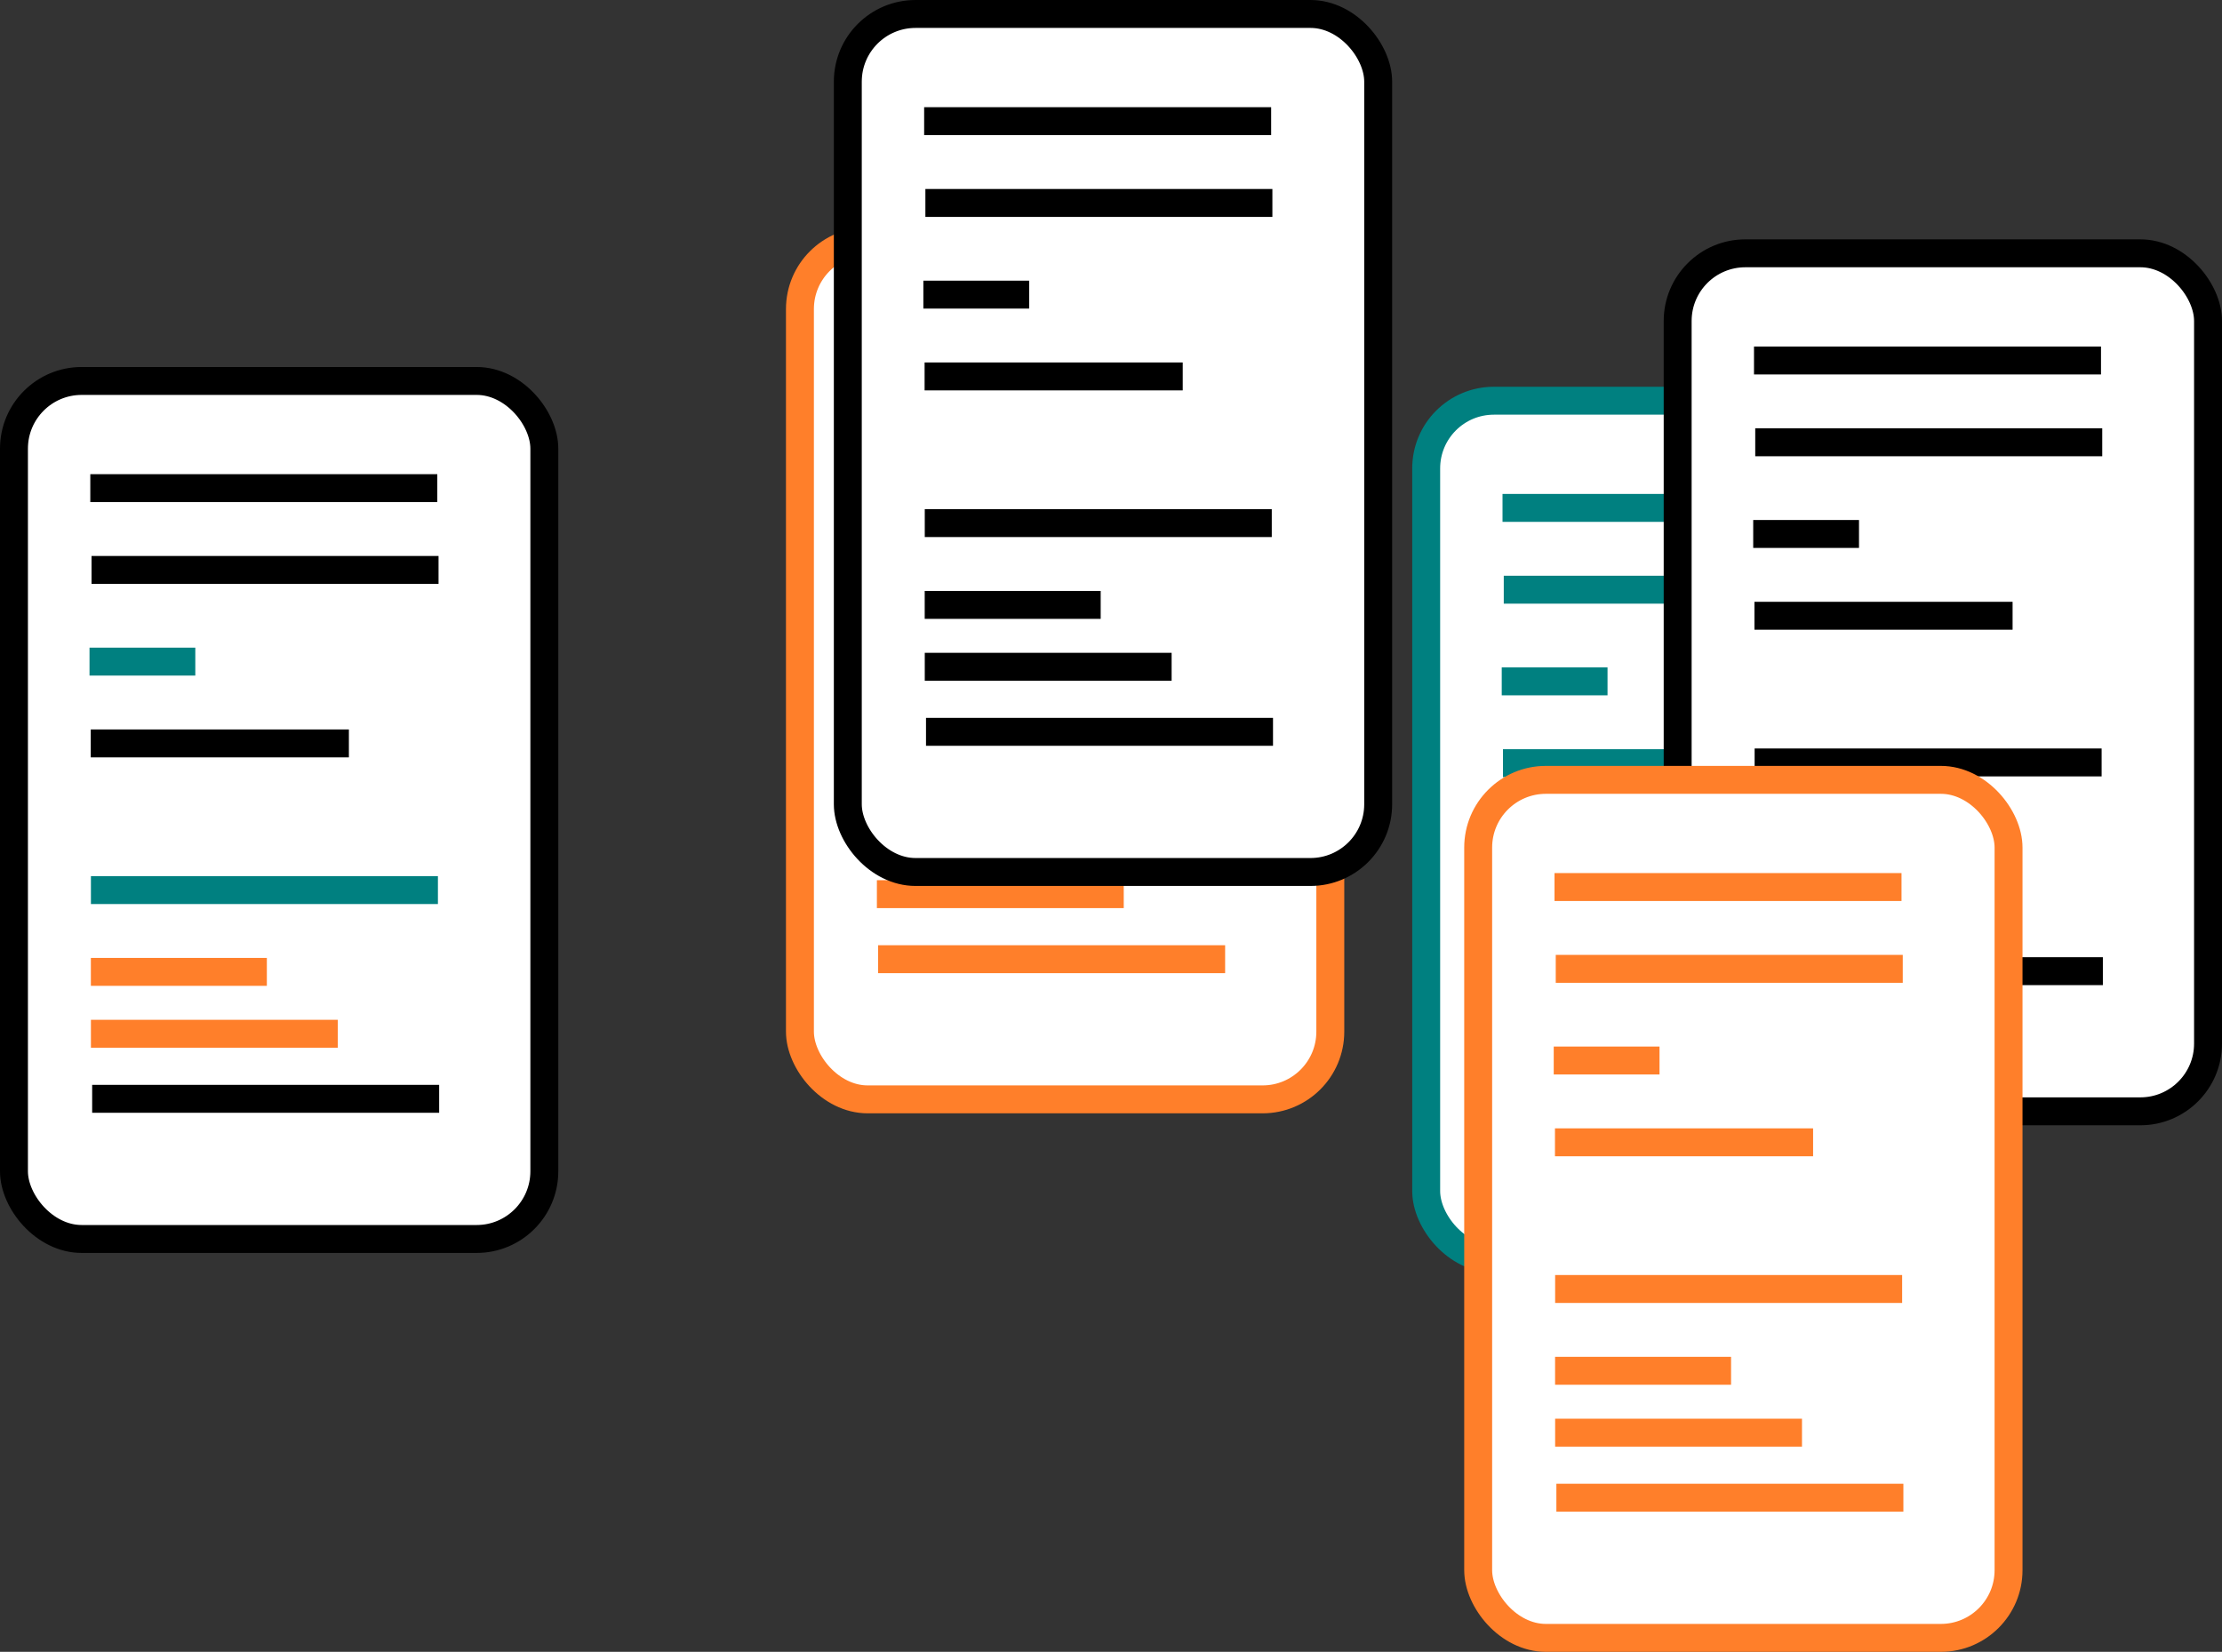 <?xml version="1.0" encoding="UTF-8" standalone="no"?>
<!-- Created with Inkscape (http://www.inkscape.org/) -->

<svg
   xmlns:dc="http://purl.org/dc/elements/1.1/"
   xmlns:cc="http://creativecommons.org/ns#"
   xmlns:rdf="http://www.w3.org/1999/02/22-rdf-syntax-ns#"
   xmlns:svg="http://www.w3.org/2000/svg"
   xmlns="http://www.w3.org/2000/svg"
   xmlns:sodipodi="http://sodipodi.sourceforge.net/DTD/sodipodi-0.dtd"
   xmlns:inkscape="http://www.inkscape.org/namespaces/inkscape"
   width="129.608mm"
   height="96.367mm"
   viewBox="0 0 459.242 341.457"
   id="svg2"
   version="1.1"
   inkscape:version="0.91 r13725"
   sodipodi:docname="many_files.svg">
  <rect x="0" y="0" width="459.242" height="341.457" fill="#333333" stroke="none"/>
  <defs
     id="defs4" />
  <sodipodi:namedview
     id="base"
     pagecolor="#ffffff"
     bordercolor="#666666"
     borderopacity="1.0"
     inkscape:pageopacity="0.0"
     inkscape:pageshadow="2"
     inkscape:zoom="0.98994949"
     inkscape:cx="404.38848"
     inkscape:cy="61.268121"
     inkscape:document-units="px"
     inkscape:current-layer="layer1"
     showgrid="false"
     showguides="true"
     inkscape:guide-bbox="true"
     fit-margin-top="0"
     fit-margin-left="0"
     fit-margin-right="0"
     fit-margin-bottom="0"
     inkscape:window-width="1920"
     inkscape:window-height="1020"
     inkscape:window-x="0"
     inkscape:window-y="32"
     inkscape:window-maximized="1">
    <sodipodi:guide
       position="1217.052,135.743"
       orientation="0,1"
       id="guide4163" />
  </sodipodi:namedview>
  <g
     inkscape:label="Layer 1"
     inkscape:groupmode="layer"
     id="layer1"
     transform="translate(988.48,-209.505)">
    <rect
       style="fill:#ffffff;stroke:#008080;stroke-width:5.772;stroke-miterlimit:4;stroke-dasharray:none;stroke-opacity:1"
       id="rect3028-0"
       width="109.617"
       height="177.365"
       x="-693.717"
       y="292.337"
       ry="13.994" />
    <path
       style="fill:none;stroke:#008080;stroke-width:5.772;stroke-linecap:butt;stroke-linejoin:miter;stroke-miterlimit:4;stroke-dasharray:none;stroke-opacity:1"
       d="m -677.939,314.494 71.718,0"
       id="path3030-29"
       inkscape:connector-curvature="0" />
    <path
       style="fill:none;stroke:#008080;stroke-width:5.772;stroke-linecap:butt;stroke-linejoin:miter;stroke-miterlimit:4;stroke-dasharray:none;stroke-opacity:1"
       d="m -677.682,331.403 71.718,0"
       id="path3030-2-8"
       inkscape:connector-curvature="0" />
    <path
       style="fill:none;stroke:#008080;stroke-width:5.772;stroke-linecap:butt;stroke-linejoin:miter;stroke-miterlimit:4;stroke-dasharray:none;stroke-opacity:1"
       d="m -678.102,350.352 21.865,0"
       id="path3030-0-7"
       inkscape:connector-curvature="0"
       sodipodi:nodetypes="cc" />
    <path
       style="fill:none;stroke:#008080;stroke-width:5.772;stroke-linecap:butt;stroke-linejoin:miter;stroke-miterlimit:4;stroke-dasharray:none;stroke-opacity:1"
       d="m -677.846,367.261 53.351,0"
       id="path3030-2-6-0"
       inkscape:connector-curvature="0"
       sodipodi:nodetypes="cc" />
    <path
       style="fill:none;stroke:#ff7f2a;stroke-width:5.772;stroke-linecap:butt;stroke-linejoin:miter;stroke-miterlimit:4;stroke-dasharray:none;stroke-opacity:1"
       d="m -677.81,397.581 71.718,0"
       id="path3030-6-5"
       inkscape:connector-curvature="0" />
    <path
       style="fill:none;stroke:#ff7f2a;stroke-width:5.772;stroke-linecap:butt;stroke-linejoin:miter;stroke-miterlimit:4;stroke-dasharray:none;stroke-opacity:1"
       d="m -677.822,414.49 36.371,0"
       id="path3030-2-2-7"
       inkscape:connector-curvature="0" />
    <path
       style="fill:none;stroke:#ff7f2a;stroke-width:5.772;stroke-linecap:butt;stroke-linejoin:miter;stroke-miterlimit:4;stroke-dasharray:none;stroke-opacity:1"
       d="m -677.81,427.283 51.019,0"
       id="path3030-3-3"
       inkscape:connector-curvature="0"
       sodipodi:nodetypes="cc" />
    <path
       style="fill:none;stroke:#ff7f2a;stroke-width:5.772;stroke-linecap:butt;stroke-linejoin:miter;stroke-miterlimit:4;stroke-dasharray:none;stroke-opacity:1"
       d="m -677.554,440.728 71.718,0"
       id="path3030-2-0-1"
       inkscape:connector-curvature="0" />
    <rect
       style="fill:#ffffff;stroke:#000000;stroke-width:5.772;stroke-miterlimit:4;stroke-dasharray:none;stroke-opacity:1"
       id="rect3028-0-5"
       width="109.617"
       height="177.365"
       x="-641.741"
       y="261.866"
       ry="13.994" />
    <path
       style="fill:none;stroke:#000000;stroke-width:5.772;stroke-linecap:butt;stroke-linejoin:miter;stroke-miterlimit:4;stroke-dasharray:none;stroke-opacity:1"
       d="m -625.963,284.023 71.718,0"
       id="path3030-29-4"
       inkscape:connector-curvature="0" />
    <path
       style="fill:none;stroke:#000000;stroke-width:5.772;stroke-linecap:butt;stroke-linejoin:miter;stroke-miterlimit:4;stroke-dasharray:none;stroke-opacity:1"
       d="m -625.707,300.932 71.718,0"
       id="path3030-2-8-0"
       inkscape:connector-curvature="0" />
    <path
       style="fill:none;stroke:#000000;stroke-width:5.772;stroke-linecap:butt;stroke-linejoin:miter;stroke-miterlimit:4;stroke-dasharray:none;stroke-opacity:1"
       d="m -626.127,319.882 21.865,0"
       id="path3030-0-7-7"
       inkscape:connector-curvature="0"
       sodipodi:nodetypes="cc" />
    <path
       style="fill:none;stroke:#000000;stroke-width:5.772;stroke-linecap:butt;stroke-linejoin:miter;stroke-miterlimit:4;stroke-dasharray:none;stroke-opacity:1"
       d="m -625.87,336.791 53.351,0"
       id="path3030-2-6-0-8"
       inkscape:connector-curvature="0"
       sodipodi:nodetypes="cc" />
    <path
       style="fill:none;stroke:#000000;stroke-width:5.772;stroke-linecap:butt;stroke-linejoin:miter;stroke-miterlimit:4;stroke-dasharray:none;stroke-opacity:1"
       d="m -625.835,367.111 71.718,0"
       id="path3030-6-5-0"
       inkscape:connector-curvature="0" />
    <path
       style="fill:none;stroke:#ff7f2a;stroke-width:5.772;stroke-linecap:butt;stroke-linejoin:miter;stroke-miterlimit:4;stroke-dasharray:none;stroke-opacity:1"
       d="m -625.847,384.02 36.371,0"
       id="path3030-2-2-7-9"
       inkscape:connector-curvature="0" />
    <path
       style="fill:none;stroke:#ff7f2a;stroke-width:5.772;stroke-linecap:butt;stroke-linejoin:miter;stroke-miterlimit:4;stroke-dasharray:none;stroke-opacity:1"
       d="m -625.835,396.812 51.019,0"
       id="path3030-3-3-9"
       inkscape:connector-curvature="0"
       sodipodi:nodetypes="cc" />
    <path
       style="fill:none;stroke:#000000;stroke-width:5.772;stroke-linecap:butt;stroke-linejoin:miter;stroke-miterlimit:4;stroke-dasharray:none;stroke-opacity:1"
       d="m -625.579,410.258 71.718,0"
       id="path3030-2-0-1-9"
       inkscape:connector-curvature="0" />
    <rect
       style="fill:#ffffff;stroke:#ff7f2a;stroke-width:5.772;stroke-miterlimit:4;stroke-dasharray:none;stroke-opacity:1"
       id="rect3028-0-4"
       width="109.617"
       height="177.365"
       x="-682.971"
       y="370.712"
       ry="13.994" />
    <path
       style="fill:none;stroke:#ff7f2a;stroke-width:5.772;stroke-linecap:butt;stroke-linejoin:miter;stroke-miterlimit:4;stroke-dasharray:none;stroke-opacity:1"
       d="m -667.193,392.868 71.718,0"
       id="path3030-29-5"
       inkscape:connector-curvature="0" />
    <path
       style="fill:none;stroke:#ff7f2a;stroke-width:5.772;stroke-linecap:butt;stroke-linejoin:miter;stroke-miterlimit:4;stroke-dasharray:none;stroke-opacity:1"
       d="m -666.936,409.778 71.718,0"
       id="path3030-2-8-9"
       inkscape:connector-curvature="0" />
    <path
       style="fill:none;stroke:#ff7f2a;stroke-width:5.772;stroke-linecap:butt;stroke-linejoin:miter;stroke-miterlimit:4;stroke-dasharray:none;stroke-opacity:1"
       d="m -667.356,428.727 21.865,0"
       id="path3030-0-7-3"
       inkscape:connector-curvature="0"
       sodipodi:nodetypes="cc" />
    <path
       style="fill:none;stroke:#ff7f2a;stroke-width:5.772;stroke-linecap:butt;stroke-linejoin:miter;stroke-miterlimit:4;stroke-dasharray:none;stroke-opacity:1"
       d="m -667.1,445.636 53.351,0"
       id="path3030-2-6-0-89"
       inkscape:connector-curvature="0"
       sodipodi:nodetypes="cc" />
    <path
       style="fill:none;stroke:#ff7f2a;stroke-width:5.772;stroke-linecap:butt;stroke-linejoin:miter;stroke-miterlimit:4;stroke-dasharray:none;stroke-opacity:1"
       d="m -667.064,475.956 71.718,0"
       id="path3030-6-5-2"
       inkscape:connector-curvature="0" />
    <path
       style="fill:none;stroke:#ff7f2a;stroke-width:5.772;stroke-linecap:butt;stroke-linejoin:miter;stroke-miterlimit:4;stroke-dasharray:none;stroke-opacity:1"
       d="m -667.076,492.865 36.371,0"
       id="path3030-2-2-7-2"
       inkscape:connector-curvature="0" />
    <path
       style="fill:none;stroke:#ff7f2a;stroke-width:5.772;stroke-linecap:butt;stroke-linejoin:miter;stroke-miterlimit:4;stroke-dasharray:none;stroke-opacity:1"
       d="m -667.064,505.658 51.019,0"
       id="path3030-3-3-2"
       inkscape:connector-curvature="0"
       sodipodi:nodetypes="cc" />
    <path
       style="fill:none;stroke:#ff7f2a;stroke-width:5.772;stroke-linecap:butt;stroke-linejoin:miter;stroke-miterlimit:4;stroke-dasharray:none;stroke-opacity:1"
       d="m -666.808,519.103 71.718,0"
       id="path3030-2-0-1-0"
       inkscape:connector-curvature="0" />
    <rect
       style="fill:#ffffff;stroke:#ff7f2a;stroke-width:5.772;stroke-miterlimit:4;stroke-dasharray:none;stroke-opacity:1"
       id="rect3028-0-41"
       width="109.617"
       height="177.365"
       x="-823.15"
       y="259.393"
       ry="13.994" />
    <path
       style="fill:none;stroke:#000000;stroke-width:5.772;stroke-linecap:butt;stroke-linejoin:miter;stroke-miterlimit:4;stroke-dasharray:none;stroke-opacity:1"
       d="m -807.372,281.549 71.718,0"
       id="path3030-29-6"
       inkscape:connector-curvature="0" />
    <path
       style="fill:none;stroke:#000000;stroke-width:5.772;stroke-linecap:butt;stroke-linejoin:miter;stroke-miterlimit:4;stroke-dasharray:none;stroke-opacity:1"
       d="m -807.116,298.458 71.718,0"
       id="path3030-2-8-1"
       inkscape:connector-curvature="0" />
    <path
       style="fill:none;stroke:#000000;stroke-width:5.772;stroke-linecap:butt;stroke-linejoin:miter;stroke-miterlimit:4;stroke-dasharray:none;stroke-opacity:1"
       d="m -807.536,317.408 21.865,0"
       id="path3030-0-7-33"
       inkscape:connector-curvature="0"
       sodipodi:nodetypes="cc" />
    <path
       style="fill:none;stroke:#000000;stroke-width:5.772;stroke-linecap:butt;stroke-linejoin:miter;stroke-miterlimit:4;stroke-dasharray:none;stroke-opacity:1"
       d="m -807.279,334.317 53.351,0"
       id="path3030-2-6-0-9"
       inkscape:connector-curvature="0"
       sodipodi:nodetypes="cc" />
    <path
       style="fill:none;stroke:#000000;stroke-width:5.772;stroke-linecap:butt;stroke-linejoin:miter;stroke-miterlimit:4;stroke-dasharray:none;stroke-opacity:1"
       d="m -807.244,364.637 71.718,0"
       id="path3030-6-5-8"
       inkscape:connector-curvature="0" />
    <path
       style="fill:none;stroke:#000000;stroke-width:5.772;stroke-linecap:butt;stroke-linejoin:miter;stroke-miterlimit:4;stroke-dasharray:none;stroke-opacity:1"
       d="m -807.256,381.546 36.371,0"
       id="path3030-2-2-7-6"
       inkscape:connector-curvature="0" />
    <path
       style="fill:none;stroke:#ff7f2a;stroke-width:5.772;stroke-linecap:butt;stroke-linejoin:miter;stroke-miterlimit:4;stroke-dasharray:none;stroke-opacity:1"
       d="m -807.244,394.338 51.019,0"
       id="path3030-3-3-0"
       inkscape:connector-curvature="0"
       sodipodi:nodetypes="cc" />
    <path
       style="fill:none;stroke:#ff7f2a;stroke-width:5.772;stroke-linecap:butt;stroke-linejoin:miter;stroke-miterlimit:4;stroke-dasharray:none;stroke-opacity:1"
       d="m -806.988,407.784 71.718,0"
       id="path3030-2-0-1-6"
       inkscape:connector-curvature="0" />
    <rect
       style="fill:#ffffff;stroke:#000000;stroke-width:5.772;stroke-miterlimit:4;stroke-dasharray:none;stroke-opacity:1"
       id="rect3028-0-7"
       width="109.617"
       height="177.365"
       x="-813.255"
       y="212.391"
       ry="13.994" />
    <path
       style="fill:none;stroke:#000000;stroke-width:5.772;stroke-linecap:butt;stroke-linejoin:miter;stroke-miterlimit:4;stroke-dasharray:none;stroke-opacity:1"
       d="m -797.477,234.548 71.718,0"
       id="path3030-29-62"
       inkscape:connector-curvature="0" />
    <path
       style="fill:none;stroke:#000000;stroke-width:5.772;stroke-linecap:butt;stroke-linejoin:miter;stroke-miterlimit:4;stroke-dasharray:none;stroke-opacity:1"
       d="m -797.221,251.457 71.718,0"
       id="path3030-2-8-93"
       inkscape:connector-curvature="0" />
    <path
       style="fill:none;stroke:#000000;stroke-width:5.772;stroke-linecap:butt;stroke-linejoin:miter;stroke-miterlimit:4;stroke-dasharray:none;stroke-opacity:1"
       d="m -797.641,270.407 21.865,0"
       id="path3030-0-7-0"
       inkscape:connector-curvature="0"
       sodipodi:nodetypes="cc" />
    <path
       style="fill:none;stroke:#000000;stroke-width:5.772;stroke-linecap:butt;stroke-linejoin:miter;stroke-miterlimit:4;stroke-dasharray:none;stroke-opacity:1"
       d="m -797.384,287.316 53.351,0"
       id="path3030-2-6-0-2"
       inkscape:connector-curvature="0"
       sodipodi:nodetypes="cc" />
    <path
       style="fill:none;stroke:#000000;stroke-width:5.772;stroke-linecap:butt;stroke-linejoin:miter;stroke-miterlimit:4;stroke-dasharray:none;stroke-opacity:1"
       d="m -797.349,317.635 71.718,0"
       id="path3030-6-5-4"
       inkscape:connector-curvature="0" />
    <path
       style="fill:none;stroke:#000000;stroke-width:5.772;stroke-linecap:butt;stroke-linejoin:miter;stroke-miterlimit:4;stroke-dasharray:none;stroke-opacity:1"
       d="m -797.361,334.544 36.371,0"
       id="path3030-2-2-7-1"
       inkscape:connector-curvature="0" />
    <path
       style="fill:none;stroke:#000000;stroke-width:5.772;stroke-linecap:butt;stroke-linejoin:miter;stroke-miterlimit:4;stroke-dasharray:none;stroke-opacity:1"
       d="m -797.349,347.337 51.019,0"
       id="path3030-3-3-1"
       inkscape:connector-curvature="0"
       sodipodi:nodetypes="cc" />
    <path
       style="fill:none;stroke:#000000;stroke-width:5.772;stroke-linecap:butt;stroke-linejoin:miter;stroke-miterlimit:4;stroke-dasharray:none;stroke-opacity:1"
       d="m -797.093,360.783 71.718,0"
       id="path3030-2-0-1-96"
       inkscape:connector-curvature="0" />
    <rect
       style="fill:#ffffff;stroke:#000000;stroke-width:5.772;stroke-miterlimit:4;stroke-dasharray:none;stroke-opacity:1"
       id="rect3028-0-1"
       width="109.617"
       height="177.365"
       x="-985.594"
       y="288.253"
       ry="13.994" />
    <path
       style="fill:none;stroke:#000000;stroke-width:5.772;stroke-linecap:butt;stroke-linejoin:miter;stroke-miterlimit:4;stroke-dasharray:none;stroke-opacity:1"
       d="m -969.816,310.41 71.718,0"
       id="path3030-29-45"
       inkscape:connector-curvature="0" />
    <path
       style="fill:none;stroke:#000000;stroke-width:5.772;stroke-linecap:butt;stroke-linejoin:miter;stroke-miterlimit:4;stroke-dasharray:none;stroke-opacity:1"
       d="m -969.56,327.319 71.718,0"
       id="path3030-2-8-2"
       inkscape:connector-curvature="0" />
    <path
       style="fill:none;stroke:#008080;stroke-width:5.772;stroke-linecap:butt;stroke-linejoin:miter;stroke-miterlimit:4;stroke-dasharray:none;stroke-opacity:1"
       d="m -969.979,346.269 21.865,0"
       id="path3030-0-7-79"
       inkscape:connector-curvature="0"
       sodipodi:nodetypes="cc" />
    <path
       style="fill:none;stroke:#000000;stroke-width:5.772;stroke-linecap:butt;stroke-linejoin:miter;stroke-miterlimit:4;stroke-dasharray:none;stroke-opacity:1"
       d="m -969.723,363.178 53.351,0"
       id="path3030-2-6-0-5"
       inkscape:connector-curvature="0"
       sodipodi:nodetypes="cc" />
    <path
       style="fill:none;stroke:#008080;stroke-width:5.772;stroke-linecap:butt;stroke-linejoin:miter;stroke-miterlimit:4;stroke-dasharray:none;stroke-opacity:1"
       d="m -969.688,393.497 71.718,0"
       id="path3030-6-5-9"
       inkscape:connector-curvature="0" />
    <path
       style="fill:none;stroke:#ff7f2a;stroke-width:5.772;stroke-linecap:butt;stroke-linejoin:miter;stroke-miterlimit:4;stroke-dasharray:none;stroke-opacity:1"
       d="m -969.699,410.406 36.371,0"
       id="path3030-2-2-7-66"
       inkscape:connector-curvature="0" />
    <path
       style="fill:none;stroke:#ff7f2a;stroke-width:5.772;stroke-linecap:butt;stroke-linejoin:miter;stroke-miterlimit:4;stroke-dasharray:none;stroke-opacity:1"
       d="m -969.688,423.199 51.019,0"
       id="path3030-3-3-7"
       inkscape:connector-curvature="0"
       sodipodi:nodetypes="cc" />
    <path
       style="fill:none;stroke:#000000;stroke-width:5.772;stroke-linecap:butt;stroke-linejoin:miter;stroke-miterlimit:4;stroke-dasharray:none;stroke-opacity:1"
       d="m -969.431,436.645 71.718,0"
       id="path3030-2-0-1-7"
       inkscape:connector-curvature="0" />
  </g>
</svg>
